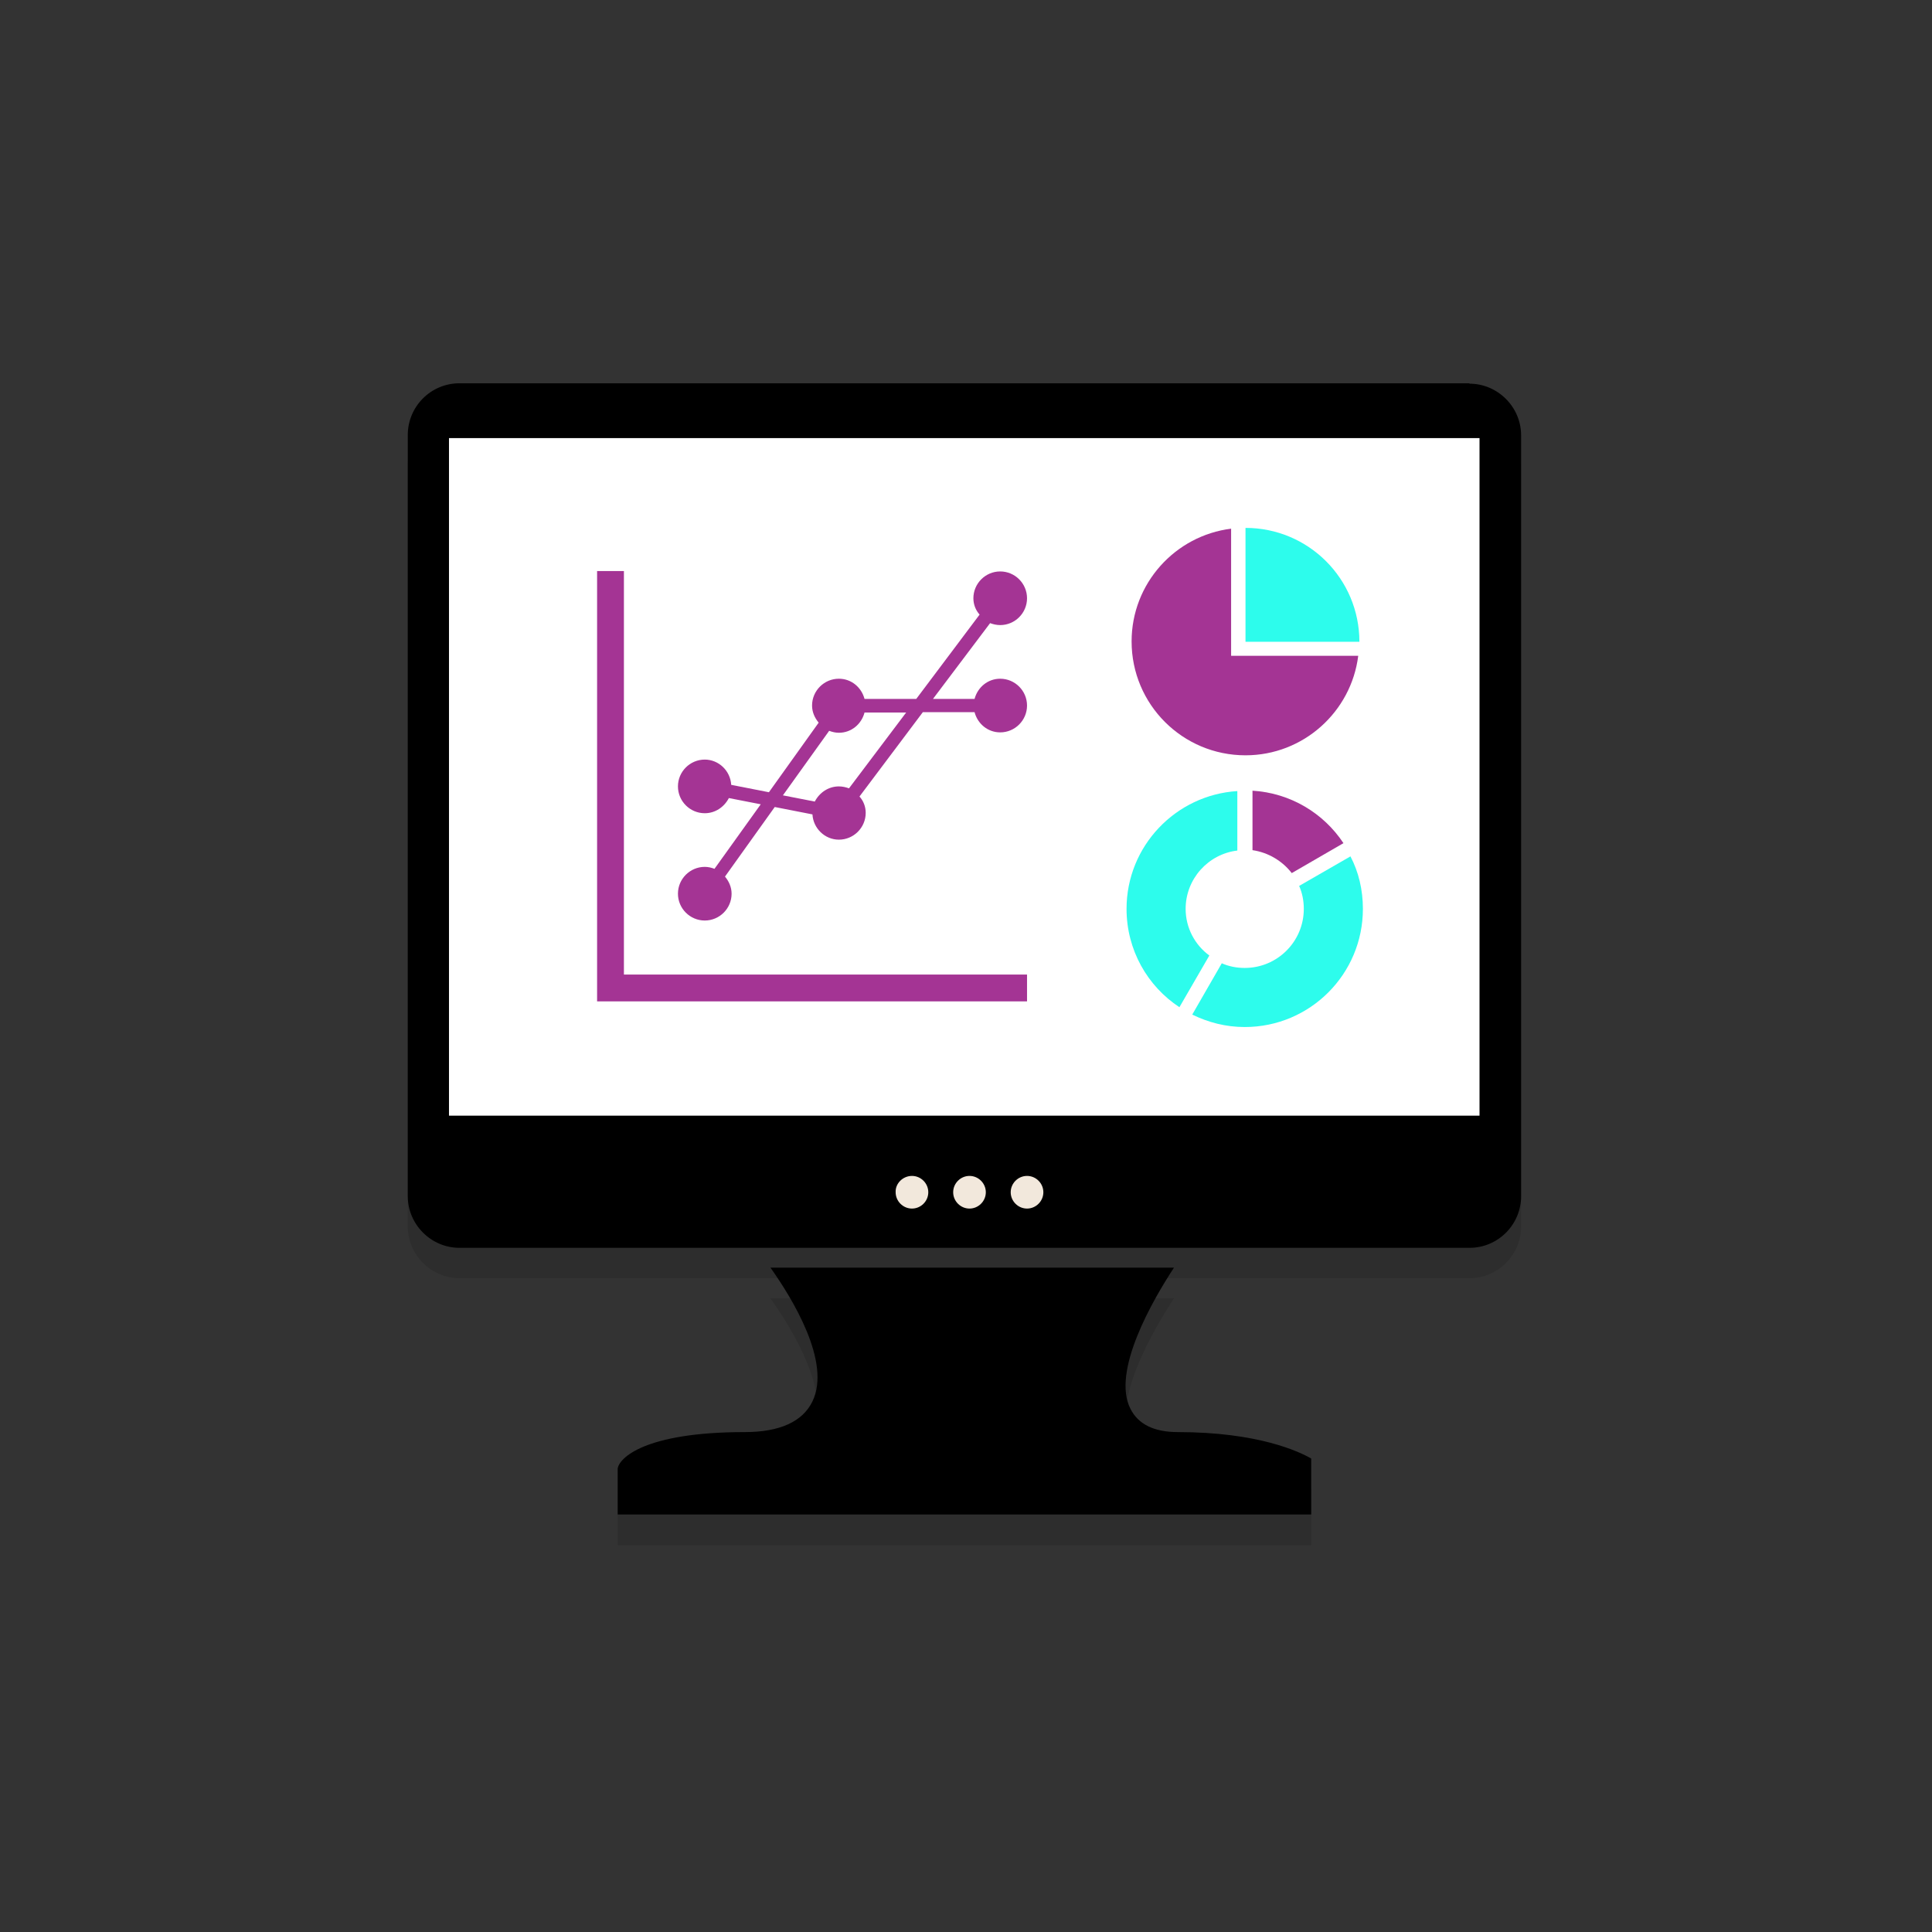 <svg width="497" height="497" viewBox="0 0 497 497" fill="none" xmlns="http://www.w3.org/2000/svg">
<rect x="0" y="0" width="497" height="497" fill="#333333" stroke="none"/>
<g opacity="0.12">
<path d="M378 106.5C385.3 106.5 391.3 112.5 391.3 119.8V315.5C391.3 322.8 385.4 328.8 378 328.8H312.1H187.3H118.2C110.9 328.8 104.9 322.8 104.9 315.5V119.8C104.9 112.5 110.8 106.5 118.2 106.5H378Z" fill="black"/>
<path d="M337.3 383.1V397.5H158.9V385.7C159.2 383.1 165.6 376.3 191.6 376.3C200.6 376.3 206.5 373.6 209 368.4C213.9 358.3 203.8 341.9 198.2 334H302C296.5 342.4 285.9 360.7 290.8 370.3C292.8 374.3 296.9 376.3 303 376.3C323.6 376.3 334.2 381.3 337.3 383.1Z" fill="black"/>
</g>
<path d="M378 98.7C385.3 98.7 391.3 104.7 391.3 112V307.7C391.3 315 385.4 321 378 321H312.1H187.3H118.2C110.9 321 104.9 315 104.9 307.7V111.9C104.9 104.6 110.8 98.6 118.2 98.6H378V98.7Z" fill="black"/>
<path d="M337.3 375.2V389.6H158.9V377.8C159.2 375.2 165.6 368.4 191.6 368.4C200.6 368.4 206.5 365.7 209 360.5C213.9 350.4 203.8 334 198.2 326.1H302C296.5 334.5 285.9 352.8 290.8 362.4C292.8 366.4 296.9 368.4 303 368.4C323.6 368.4 334.2 373.4 337.3 375.2Z" fill="black"/>
<g opacity="0.12">
<path d="M376.7 108.7H111.6V283H376.7V108.7Z" fill="black"/>
</g>
<path d="M380.6 112.7H115.5V287H380.6V112.7Z" fill="white"/>
<path d="M249.4 302.5C251.7 302.5 253.6 304.4 253.6 306.7C253.6 309 251.7 310.9 249.4 310.9C247.1 310.9 245.2 309 245.2 306.7C245.2 304.4 247.1 302.5 249.4 302.5Z" fill="#F2E8DC"/>
<path d="M234.6 302.5C236.9 302.5 238.8 304.4 238.8 306.7C238.8 309 236.9 310.9 234.6 310.9C232.3 310.9 230.4 309 230.4 306.7C230.3 304.4 232.3 302.5 234.6 302.5Z" fill="#F2E8DC"/>
<path d="M264.2 302.5C266.5 302.5 268.4 304.4 268.4 306.7C268.4 309 266.5 310.9 264.2 310.9C261.9 310.9 260 309 260 306.7C260 304.4 261.9 302.5 264.2 302.5Z" fill="#F2E8DC"/>
<path d="M257.3 174.6C254.1 174.6 251.5 176.8 250.7 179.8H240L254.7 160.3C255.5 160.6 256.4 160.8 257.3 160.8C261.1 160.8 264.2 157.7 264.2 153.9C264.2 150.1 261.1 147 257.3 147C253.5 147 250.4 150.1 250.4 153.9C250.4 155.5 251 157 252 158.1L235.7 179.8H222.4C221.6 176.8 219 174.6 215.8 174.6C212 174.6 208.9 177.7 208.9 181.5C208.9 183.2 209.6 184.7 210.6 185.9L197.8 203.8L188.1 201.9C187.9 198.3 184.9 195.4 181.3 195.4C177.5 195.4 174.4 198.5 174.4 202.3C174.4 206.1 177.5 209.2 181.3 209.2C184 209.2 186.3 207.6 187.5 205.3L195.7 206.9L183.8 223.5C183 223.2 182.2 223 181.3 223C177.5 223 174.4 226.1 174.4 229.9C174.4 233.7 177.5 236.8 181.3 236.8C185.1 236.8 188.2 233.7 188.2 229.9C188.2 228.2 187.5 226.7 186.5 225.5L199.3 207.6L209 209.5C209.2 213.1 212.2 216 215.8 216C219.6 216 222.7 212.9 222.7 209.1C222.7 207.5 222.1 206 221.1 204.9L237.4 183.2H250.7C251.5 186.2 254.1 188.4 257.3 188.4C261.1 188.4 264.2 185.3 264.2 181.5C264.2 177.7 261.1 174.6 257.3 174.6Z" fill="#A43494"/>
<path d="M218.4 202.8C217.6 202.5 216.7 202.3 215.8 202.3C213.1 202.3 210.8 203.9 209.6 206.2L201.4 204.6L213.3 188C214.1 188.3 214.9 188.5 215.8 188.5C219 188.5 221.6 186.3 222.4 183.3H233.1L218.4 202.8Z" fill="white"/>
<path d="M264.2 250.7V257.6H153.6V146.9H160.5V250.7H264.2Z" fill="#A43494"/>
<path d="M311.1 245.8L303.4 259.1C295.2 253.7 289.8 244.4 289.8 233.8C289.8 217.7 302.4 204.5 318.3 203.5V218.8C310.8 219.7 305 226.1 305 233.8C305 238.7 307.4 243.1 311.1 245.8Z" fill="#2DFCEC"/>
<path d="M332.3 224.6L345.6 216.9C340.5 209.2 332 204 322.2 203.4V218.7C326.3 219.3 329.9 221.5 332.3 224.6Z" fill="#A43494"/>
<path d="M347.4 220.3L334.2 227.9C335 229.7 335.4 231.7 335.4 233.8C335.4 242.2 328.6 249 320.2 249C318.1 249 316.1 248.6 314.3 247.8L306.7 261C310.8 263 315.3 264.2 320.2 264.2C337 264.2 350.6 250.6 350.6 233.8C350.6 228.9 349.5 224.3 347.4 220.3Z" fill="#2DFCEC"/>
<path d="M320.4 165.1H349.7C349.7 148.9 336.6 135.8 320.4 135.8V165.1Z" fill="#2DFCEC"/>
<path d="M316.7 168.7V136C302.3 137.8 291.1 150.1 291.1 165C291.1 181.2 304.2 194.3 320.4 194.3C335.3 194.3 347.6 183.1 349.4 168.7H316.7Z" fill="#A43494"/>
</svg>
